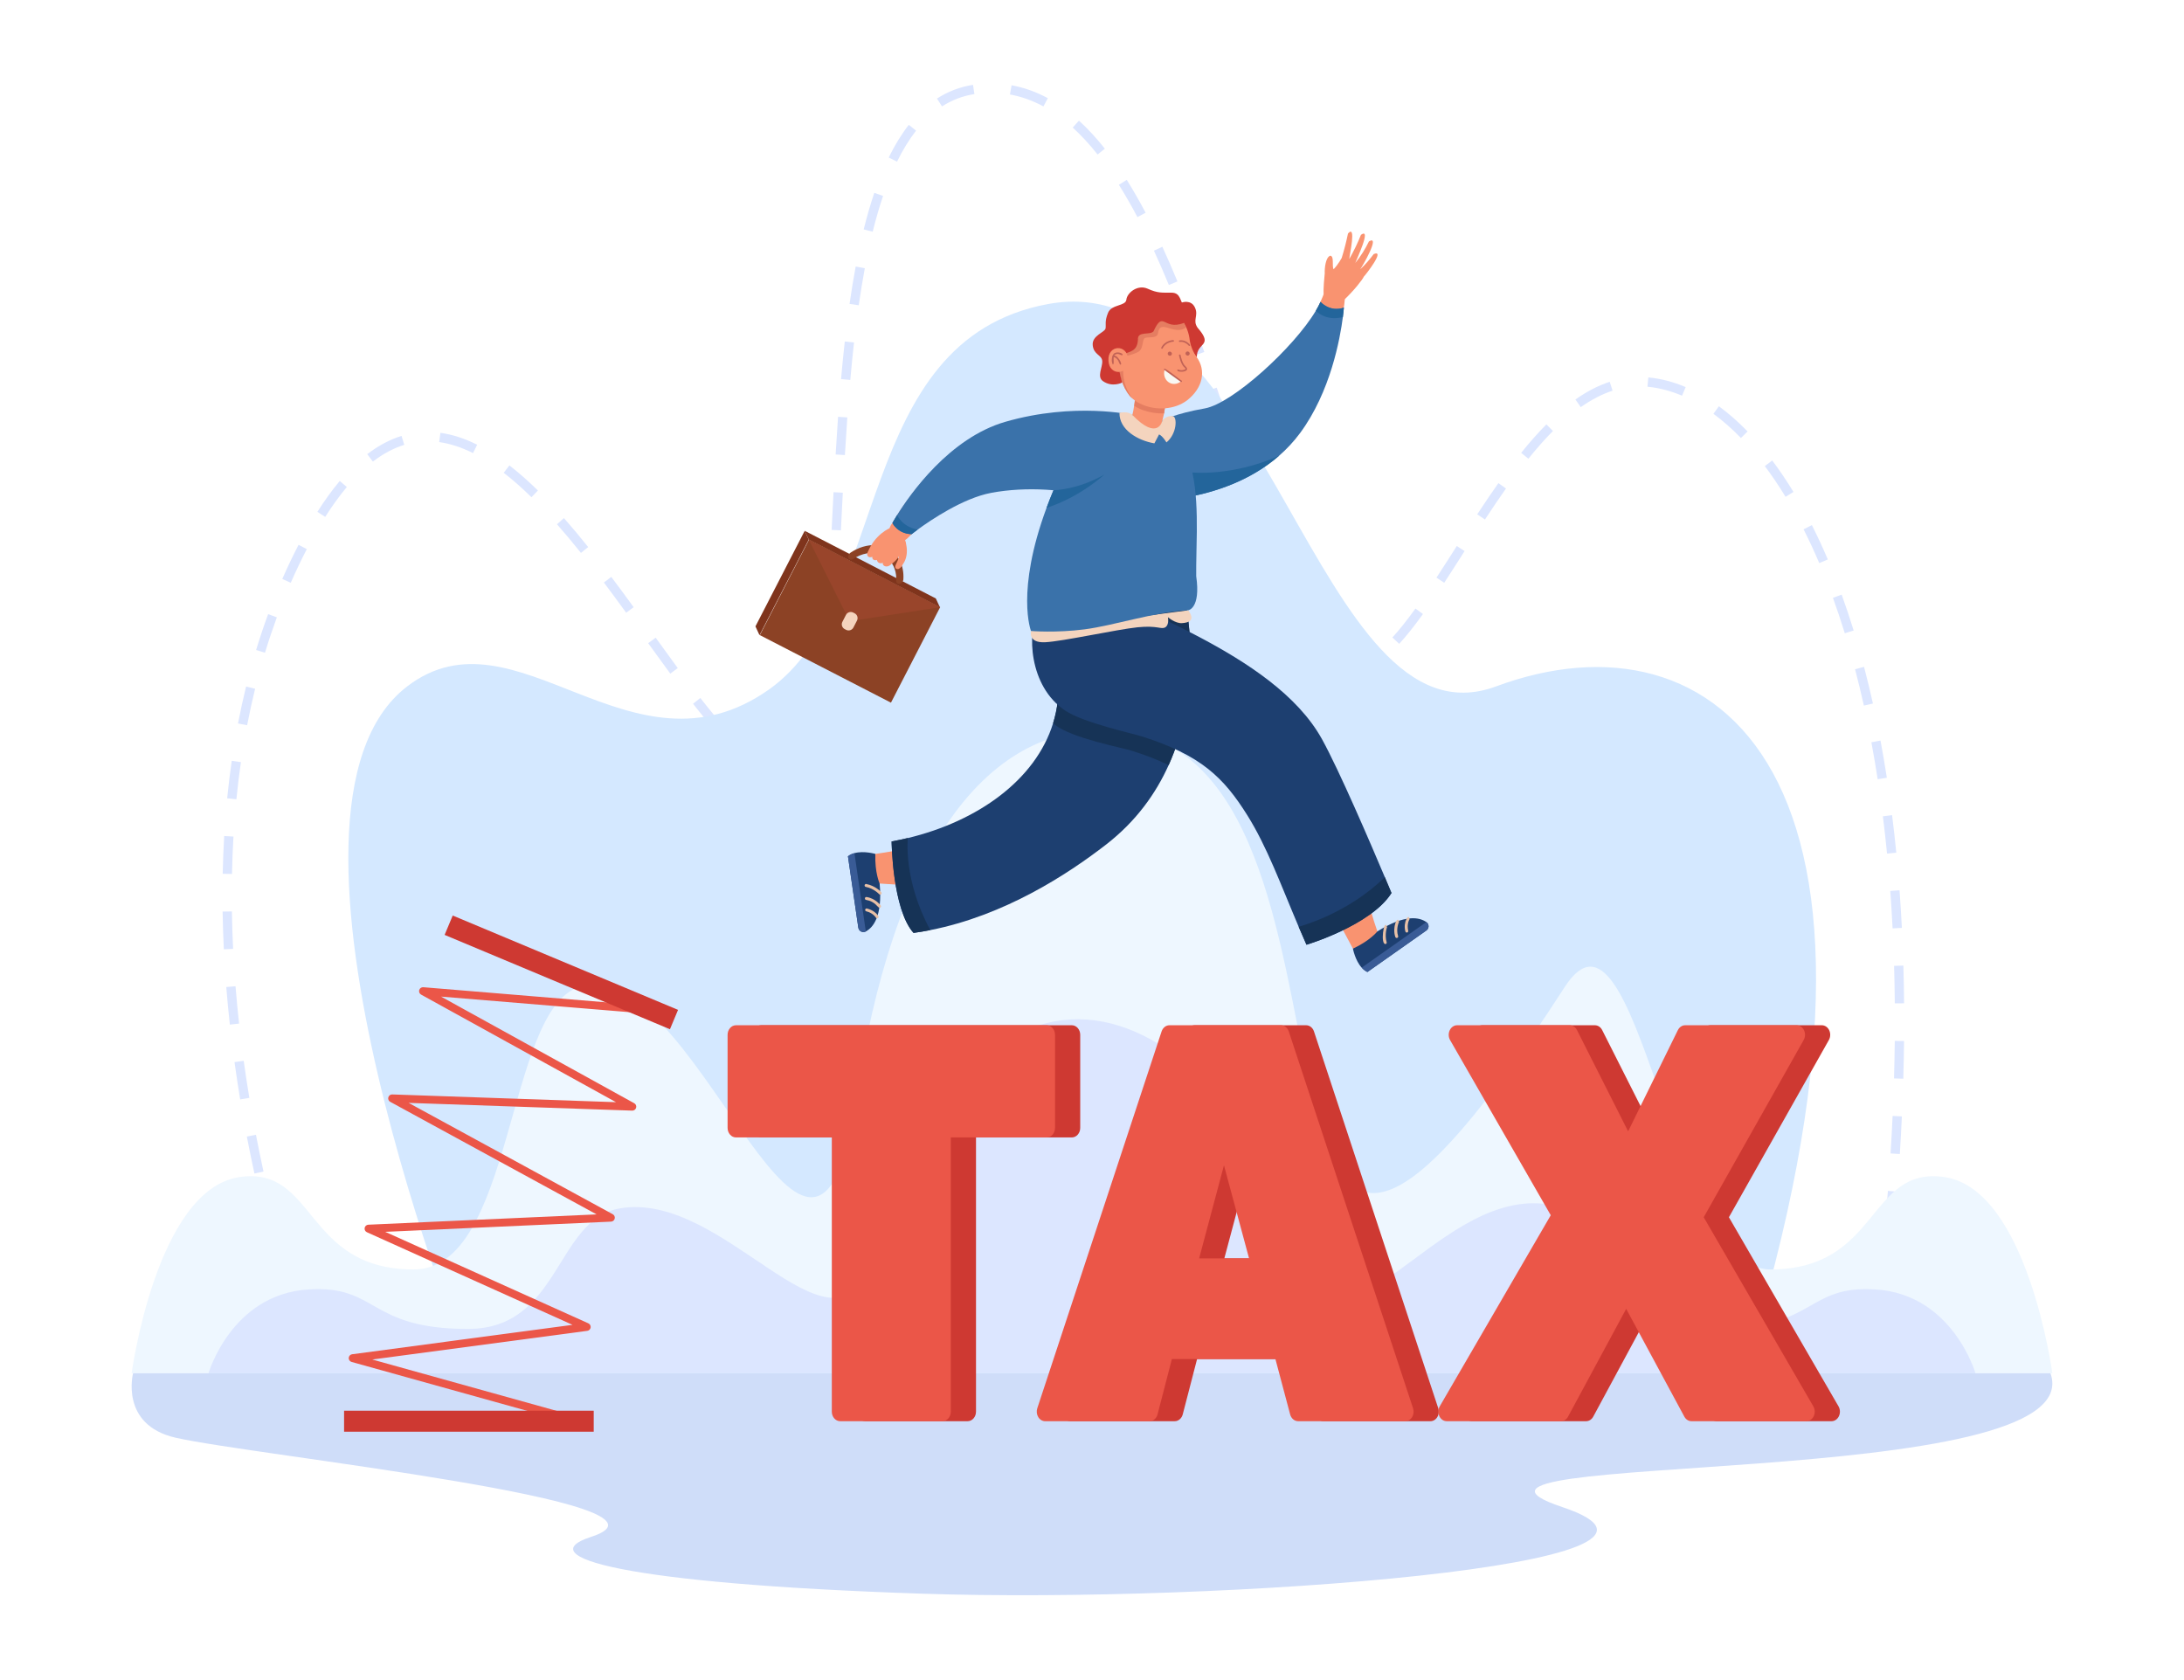 <?xml version="1.0" encoding="utf-8"?>
<!-- Generator: Adobe Illustrator 27.5.0, SVG Export Plug-In . SVG Version: 6.00 Build 0)  -->
<svg version="1.1" id="Ñëîé_1" xmlns="http://www.w3.org/2000/svg" xmlns:xlink="http://www.w3.org/1999/xlink" x="0px" y="0px"
	 viewBox="0 0 2600 2000" style="enable-background:new 0 0 2600 2000;" xml:space="preserve">
<rect id="_x35_" style="fill:#FFFFFF;" width="2600" height="2000"/>
<g>
	<g id="_x34_">
		<path style="fill:#DCE6FF;" d="M349.63,1570.451c-4.519-13.937-8.991-28.379-13.289-42.923l10.595-3.171
			c4.271,14.45,8.713,28.798,13.202,42.641L349.63,1570.451z M2244.977,1552.452l-10.97-1.363
			c1.821-14.836,3.551-29.778,5.141-44.41l10.988,1.21C2248.54,1522.572,2246.804,1537.566,2244.977,1552.452z M324.138,1484.293
			c-3.869-14.374-7.62-29.015-11.152-43.516l10.736-2.648c3.51,14.415,7.239,28.968,11.085,43.255L324.138,1484.293z
			 M2254.661,1463.253l-11.003-1.047c1.398-14.896,2.694-29.88,3.849-44.535l11.018,0.879
			C2257.366,1433.262,2256.065,1448.302,2254.661,1463.253z M302.887,1397.005c-3.193-14.644-6.23-29.451-9.029-44.011l10.852-2.112
			c2.781,14.469,5.8,29.186,8.973,43.738L302.887,1397.005z M2261.697,1373.788l-11.031-0.703
			c0.936-14.885,1.757-29.901,2.438-44.627l11.041,0.518C2263.46,1343.764,2262.637,1358.84,2261.697,1373.788z M285.937,1308.765
			c-2.458-14.824-4.734-29.771-6.763-44.429l10.947-1.535c2.017,14.559,4.277,29.407,6.718,44.133L285.937,1308.765z
			 M2265.833,1284.124l-11.049-0.323c0.431-14.951,0.729-29.983,0.884-44.676l11.053,0.118
			C2266.564,1254.004,2266.266,1269.104,2265.833,1284.124z M273.626,1219.728c-1.648-14.972-3.082-30.031-4.263-44.757
			l11.017-0.896c1.173,14.617,2.596,29.564,4.232,44.428L273.626,1219.728z M2255.713,1194.446
			c-0.13-14.963-0.412-29.989-0.84-44.662l11.049-0.325c0.428,14.749,0.713,29.852,0.844,44.89L2255.713,1194.446z
			 M266.465,1130.097c-0.733-15.061-1.219-30.181-1.445-44.943l11.052-0.172c0.223,14.638,0.706,29.633,1.433,44.57
			L266.465,1130.097z M2253.097,1105.161c-0.759-14.943-1.692-29.936-2.772-44.564l11.022-0.826
			c1.088,14.712,2.026,29.793,2.789,44.821L2253.097,1105.161z M276.177,1040.396l-11.051-0.229
			c0.308-15.1,0.901-30.226,1.764-44.954l11.034,0.654C277.069,1010.455,276.481,1025.436,276.177,1040.396z M2246.49,1016.122
			c-1.476-14.94-3.149-29.862-4.969-44.352l10.966-1.395c1.833,14.587,3.516,29.609,5.002,44.646L2246.49,1016.122z
			 M281.429,951.457l-10.998-1.112c1.502-15.044,3.332-30.08,5.441-44.691l10.938,1.599
			C284.724,921.704,282.914,936.576,281.429,951.457z M2235.332,927.588c-2.3-14.846-4.824-29.636-7.503-43.959l10.861-2.059
			c2.702,14.437,5.246,29.343,7.564,44.304L2235.332,927.588z M928.098,926.018c-15.359-2.437-26.468-9.474-41.857-21.625
			l6.987-8.621c13.481,10.617,23.218,16.986,36.048,19.184L928.098,926.018z M966.447,899.55l-9.843-5.059
			c5.06-9.972,9.532-23.811,13.295-41.13l10.798,2.375C976.676,874.245,972.015,888.576,966.447,899.55z M853.802,872.487
			c-8.805-9.869-18.215-21.227-28.767-34.723l8.686-6.88c10.403,13.305,19.662,24.482,28.306,34.17L853.802,872.487z
			 M294.193,863.363l-10.851-2.12c2.863-14.848,6.103-29.654,9.63-44.006l10.73,2.671
			C300.22,834.078,297.021,848.699,294.193,863.363z M2218.895,839.959c-3.273-14.693-6.804-29.259-10.495-43.294l10.686-2.846
			c3.726,14.171,7.29,28.876,10.593,43.707L2218.895,839.959z M988.133,810.964l-10.962-1.42c1.697-13.279,3.219-27.82,4.651-44.455
			l11.012,0.961C991.388,782.84,989.851,797.531,988.133,810.964z M797.963,801.922c-8.985-12.212-18.304-25.121-26.334-36.262
			l8.947-6.532c8.014,11.12,17.314,24.002,26.269,36.174L797.963,801.922z M1607.19,801.007c-8.608,0-17.054-2.588-25.102-7.693
			l5.893-9.412c12.09,7.682,23.985,7.699,36.827,1.572l4.756,10.042C1621.971,799.16,1614.443,801.007,1607.19,801.007z
			 M315.459,777.038l-10.57-3.253c4.392-14.454,9.21-28.83,14.321-42.728l10.365,3.861
			C324.539,748.616,319.789,762.787,315.459,777.038z M1665.708,766.432l-8.121-7.547c8.38-9.135,17.364-20.404,27.465-34.451
			l8.955,6.523C1683.646,745.366,1674.39,756.97,1665.708,766.432z M1550.66,758.783c-7.153-11.106-14.242-24.186-21.671-39.985
			l9.99-4.759c7.218,15.348,14.072,28.005,20.956,38.693L1550.66,758.783z M2196.189,753.857
			c-4.452-14.414-9.204-28.603-14.122-42.173l10.384-3.812c4.979,13.737,9.787,28.098,14.292,42.683L2196.189,753.857z
			 M745.435,729.392c-10.113-13.91-18.54-25.33-26.523-35.938l8.812-6.716c8.02,10.658,16.481,22.124,26.631,36.085L745.435,729.392
			z M996.159,721.124l-11.03-0.718c0.838-13.034,1.691-27.683,2.606-44.785l11.037,0.599
			C997.854,693.361,996.999,708.049,996.159,721.124z M346.144,693.738l-10.112-4.492c6.068-13.831,12.534-27.413,19.404-40.694
			l9.801,5.143C358.477,666.763,352.115,680.127,346.144,693.738z M1719.329,693.735l-9.236-6.112
			c7.855-12.019,15.968-24.753,24.181-37.617l9.299,6.014C1735.34,668.917,1727.218,681.662,1719.329,693.735z M1511.196,677.283
			c-5.007-12.639-10.18-26.429-15.816-42.156l10.397-3.774c5.595,15.611,10.726,29.287,15.687,41.811L1511.196,677.283z
			 M2165.807,670.345c-5.942-13.932-12.228-27.465-18.683-40.223l9.851-5.048c6.563,12.974,12.953,26.729,18.99,40.882
			L2165.807,670.345z M691.622,658.204c-10.029-12.53-19.365-23.682-28.541-34.093l8.269-7.382
			c9.292,10.544,18.739,21.828,28.879,34.496L691.622,658.204z M1001.072,631.344l-11.04-0.56
			c0.745-14.862,1.484-29.732,2.273-44.863l11.038,0.583C1002.555,601.626,1001.815,616.489,1001.072,631.344z M1767.805,618.447
			l-9.221-6.134c9.235-14.064,17.495-26.23,25.252-37.192l9.003,6.453C1785.157,592.43,1776.968,604.491,1767.805,618.447z
			 M387.158,615.307l-9.316-5.987c8.686-13.691,17.642-26.056,26.618-36.751l8.444,7.178
			C404.243,590.067,395.581,602.031,387.158,615.307z M1480.622,592.675c-5.069-14.95-10.042-29.909-14.239-42.57l10.485-3.52
			c4.191,12.643,9.156,27.579,14.214,42.497L1480.622,592.675z M632.69,591.896c-11.297-11.07-22.405-20.849-33.016-29.067
			l6.741-8.816c10.948,8.479,22.383,18.543,33.986,29.912L632.69,591.896z M2125.663,591.421
			c-7.92-13.008-16.224-25.31-24.682-36.565l8.815-6.711c8.675,11.544,17.184,24.148,25.291,37.463L2125.663,591.421z
			 M443.906,549.481l-6.704-8.845c13.2-10.134,26.938-17.443,40.832-21.722l3.234,10.638
			C468.631,533.444,456.061,540.149,443.906,549.481z M1819.498,546.079l-8.587-7.004c10.365-12.873,20.188-23.95,30.028-33.863
			l7.819,7.862C1839.193,522.712,1829.621,533.508,1819.498,546.079z M1005.821,541.705l-11.033-0.662
			c0.957-16.17,1.907-30.855,2.905-44.893l11.025,0.794C1007.723,510.938,1006.775,525.579,1005.821,541.705z M563.131,539.375
			c-13.792-6.908-27.359-11.317-40.322-13.105l1.5-11.022c14.157,1.953,28.875,6.719,43.746,14.167L563.131,539.375z
			 M2072.547,521.393c-10.641-10.973-21.659-20.658-32.747-28.787l6.508-8.992c11.587,8.494,23.076,18.591,34.149,30.008
			L2072.547,521.393z M1452.284,507.536c-5.498-16.552-10.03-30.048-14.26-42.473l10.455-3.606
			c4.241,12.452,8.781,25.973,14.287,42.551L1452.284,507.536z M1881.839,484.676l-6.335-9.115
			c13.594-9.572,27.323-16.66,40.809-21.069l3.414,10.58C1907.284,469.141,1894.536,475.737,1881.839,484.676z M2002.443,471.048
			c-13.69-5.811-27.547-9.408-41.186-10.69l1.028-11.077c14.766,1.388,29.722,5.263,44.453,11.517L2002.443,471.048z
			 M1012.253,452.281l-11.01-0.984c1.378-15.609,2.876-30.683,4.454-44.804l10.984,1.244
			C1015.113,421.772,1013.623,436.759,1012.253,452.281z M1423.318,422.751c-5.341-15.004-10.374-28.72-15.388-41.93l10.326-3.969
			c5.041,13.283,10.1,27.069,15.467,42.147L1423.318,422.751z M1022.309,363.378l-10.94-1.591
			c2.235-15.575,4.693-30.554,7.304-44.52l10.862,2.056C1026.954,333.135,1024.522,347.957,1022.309,363.378z M1391.51,339.286
			c-5.939-14.379-11.925-28.135-17.795-40.888l10.03-4.675c5.93,12.885,11.976,26.779,17.972,41.293L1391.51,339.286z
			 M1038.922,275.791l-10.724-2.696c3.855-15.534,8.105-30.167,12.632-43.491l10.458,3.599
			C1046.863,246.231,1042.702,260.56,1038.922,275.791z M1354.085,258.473c-7.27-13.78-14.696-26.716-22.072-38.449l9.34-5.948
			c7.525,11.971,15.093,25.152,22.495,39.18L1354.085,258.473z M1067.889,192.445l-9.912-4.924
			c7.258-14.801,15.306-27.887,23.922-38.897l8.683,6.884C1082.441,165.911,1074.806,178.338,1067.889,192.445z M1306.68,183.943
			c-9.658-12.186-19.626-22.981-29.628-32.083l7.415-8.251c10.444,9.505,20.825,20.742,30.855,33.397L1306.68,183.943z
			 M1121.419,126.675l-5.959-9.37c13.094-8.434,27.52-13.919,42.878-16.3l1.683,10.995
			C1146.195,114.144,1133.207,119.081,1121.419,126.675z M1242.178,126.668c-12.876-6.986-26.288-11.762-39.864-14.195l1.938-10.953
			c14.735,2.641,29.26,7.808,43.171,15.356L1242.178,126.668z"/>
		<path style="fill:#D4E8FF;" d="M560.261,1630.632c0,0-269.202-665.386-75.475-813.55
			c129.488-99.034,266.738,119.281,430.556,3.788c145.844-102.822,99.48-415.648,332.081-458.887
			c261.519-48.615,319.101,534.849,533.718,455.099c260.423-96.771,519.475,99.676,295.607,814.821L560.261,1630.632z"/>
		<path style="fill:#EEF7FF;" d="M2315.025,1401.24c-91.723-13.684-76.756,109.941-207.501,109.941
			c-119.54,0-157.783-470.785-244.758-336.208c-445.887,689.923-186.969-293.402-541.575-305.898
			c-160.343-5.65-267.188,166.428-306.589,471.1c-57.114,275.434-189.567-210.078-325.876-164.936
			c-86.632,28.69-76.71,335.942-196.25,335.942c-130.745,0-115.777-123.624-207.5-109.941
			c-98.755,14.732-128.252,233.545-128.252,233.545h2286.553C2443.277,1634.785,2413.78,1415.972,2315.025,1401.24z"/>
		<path style="fill:#DCE6FF;" d="M2233.798,1535.058c-84.383-5.843-70.613,46.946-190.895,46.946
			c-109.974,0-106.952-118.308-180.545-143.451c-135.526-46.304-247.256,188.044-299.798,70.43
			c-99.793-312.081-390.846-468.587-525.12,0c-52.543,117.614-175.414-92.251-299.798-70.43
			c-76.563,13.432-70.571,143.451-180.545,143.451c-120.282,0-106.512-52.789-190.895-46.946
			c-90.852,6.291-117.989,99.727-117.989,99.727h2103.574C2351.787,1634.785,2324.651,1541.349,2233.798,1535.058z"/>
		<path style="fill:#CFDDF9;" d="M158.424,1634.785c0,0-16.042,61.31,50.417,76.66c90.903,20.996,624.49,76.16,494.863,118.079
			c-73.175,23.663,37.355,55.795,393.769,67.627c356.414,11.832,967.994-34.528,762.329-103.122
			c-205.665-68.594,632.27-16.564,581.229-159.244H158.424z"/>
	</g>
	<g id="_x33_">
		<path style="fill:#CE3932;" d="M1285.982,1342.646V1231.88c0-6.292-4.477-11.394-10-11.394h-369.8c-5.523,0-10,5.102-10,11.394
			v110.766c0,6.292,4.477,11.394,10,11.394h114.072v326.412c0,6.292,4.477,11.394,10,11.394h121.655c5.523,0,10-5.102,10-11.394
			V1354.04h114.072C1281.505,1354.04,1285.982,1348.938,1285.982,1342.646z"/>
		<path style="fill:#CE3932;" d="M1564.264,1227.872c-1.466-4.443-5.195-7.386-9.361-7.386h-132.7c-4.166,0-7.895,2.942-9.361,7.385
			l-147.974,448.572c-1.154,3.499-0.729,7.422,1.14,10.496c1.868,3.073,4.94,4.907,8.221,4.907h124.215
			c4.432,0,8.335-3.324,9.591-8.167l17.073-65.881h123.225l17.545,65.959c1.278,4.804,5.165,8.089,9.57,8.089h127.395
			c3.281,0,6.354-1.834,8.222-4.907c1.867-3.073,2.293-6.995,1.14-10.495L1564.264,1227.872z M1516.984,1498.013h-59.438
			l29.563-110.856L1516.984,1498.013z"/>
		<path style="fill:#CE3932;" d="M2188.727,1674.173l-130.499-225.13l119.019-211.004c1.978-3.506,2.118-7.962,0.364-11.62
			c-1.753-3.658-5.118-5.934-8.776-5.934h-132.666c-3.62,0-6.957,2.229-8.726,5.828l-59.203,120.483l-60.903-120.6
			c-1.785-3.534-5.09-5.711-8.668-5.711H1764.66c-3.673,0-7.051,2.294-8.797,5.976c-1.747,3.682-1.581,8.158,0.431,11.66
			l119.845,208.525l-132.171,227.516c-2.032,3.498-2.213,7.985-0.47,11.682c1.742,3.695,5.127,6.001,8.809,6.001h135.889
			c3.475,0,6.7-2.055,8.52-5.428l69.227-128.326l69.228,128.326c1.819,3.373,5.045,5.428,8.52,5.428h136.694
			c3.681,0,7.063-2.303,8.807-5.996C2190.932,1682.158,2190.754,1677.672,2188.727,1674.173z"/>
		<path style="fill:#EB5648;" d="M1255.982,1342.646V1231.88c0-6.292-4.477-11.394-10-11.394h-369.8c-5.523,0-10,5.102-10,11.394
			v110.766c0,6.292,4.477,11.394,10,11.394h114.072v326.412c0,6.292,4.477,11.394,10,11.394h121.655c5.523,0,10-5.102,10-11.394
			V1354.04h114.072C1251.505,1354.04,1255.982,1348.938,1255.982,1342.646z"/>
		<path style="fill:#EB5648;" d="M1534.264,1227.872c-1.466-4.443-5.195-7.386-9.361-7.386h-132.7c-4.166,0-7.895,2.942-9.361,7.385
			l-147.974,448.572c-1.154,3.499-0.729,7.422,1.14,10.496c1.868,3.073,4.94,4.907,8.221,4.907h124.215
			c4.432,0,8.335-3.324,9.591-8.167l17.073-65.881h123.225l17.545,65.959c1.278,4.804,5.165,8.089,9.57,8.089h127.395
			c3.281,0,6.354-1.834,8.222-4.907c1.867-3.073,2.293-6.995,1.14-10.495L1534.264,1227.872z M1486.984,1498.013h-59.438
			l29.563-110.856L1486.984,1498.013z"/>
		<path style="fill:#EB5648;" d="M2158.727,1674.173l-130.499-225.13l119.019-211.004c1.978-3.506,2.118-7.962,0.364-11.62
			c-1.753-3.658-5.118-5.934-8.776-5.934h-132.666c-3.62,0-6.957,2.229-8.726,5.828l-59.203,120.483l-60.903-120.6
			c-1.785-3.534-5.09-5.711-8.668-5.711H1734.66c-3.673,0-7.051,2.294-8.797,5.976c-1.747,3.682-1.581,8.158,0.431,11.66
			l119.845,208.525l-132.171,227.516c-2.032,3.498-2.213,7.985-0.47,11.682c1.742,3.695,5.127,6.001,8.809,6.001h135.889
			c3.475,0,6.7-2.055,8.52-5.428l69.227-128.326l69.228,128.326c1.819,3.373,5.045,5.428,8.52,5.428h136.694
			c3.681,0,7.063-2.303,8.807-5.996C2160.932,1682.158,2160.754,1677.672,2158.727,1674.173z"/>
	</g>
	<g id="_x32_">
		<path style="fill:#EB5648;" d="M689.45,1696.538c-0.417,0-0.84-0.056-1.261-0.173l-269.617-75.063
			c-2.146-0.598-3.576-2.623-3.421-4.845c0.155-2.223,1.851-4.03,4.059-4.324l262.363-34.991l-244.776-110.253
			c-1.979-0.892-3.089-3.026-2.681-5.159c0.408-2.133,2.227-3.706,4.396-3.805l271.724-12.276l-245.673-133.99
			c-1.909-1.041-2.853-3.258-2.279-5.355c0.574-2.098,2.507-3.513,4.687-3.451l266.366,9.212l-232.029-128.068
			c-1.937-1.069-2.864-3.347-2.224-5.464c0.64-2.119,2.681-3.493,4.877-3.318l271.886,22.475c2.582,0.213,4.502,2.479,4.289,5.062
			c-0.213,2.582-2.475,4.499-5.062,4.288l-250.051-20.67l230.011,126.954c1.9,1.049,2.833,3.265,2.255,5.356
			c-0.578,2.092-2.521,3.503-4.684,3.439l-266.146-9.204l243.022,132.545c1.848,1.008,2.798,3.123,2.325,5.174
			c-0.474,2.052-2.256,3.535-4.359,3.631l-268.867,12.147l241.84,108.931c1.91,0.86,3.018,2.884,2.715,4.957
			c-0.303,2.072-1.945,3.693-4.021,3.97l-255.964,34.138l247.556,68.921c2.496,0.695,3.956,3.282,3.261,5.777
			C693.389,1695.179,691.504,1696.538,689.45,1696.538z"/>
		<rect x="409.618" y="1679.346" style="fill:#CE3932;" width="297.192" height="25"/>
		
			<rect x="656.396" y="1012.251" transform="matrix(0.386 -0.922 0.922 0.386 -657.362 1327.396)" style="fill:#CE3932;" width="25" height="290.947"/>
	</g>
	<g id="_x31_">
		<path style="fill:#F99370;" d="M1042.073,1016.525c0,0,27.045-3.585,49.035-9.445l7.119,48.105l-51.039-3.432
			C1047.187,1051.753,1031.125,1038.495,1042.073,1016.525z"/>
		<path style="fill:#F99370;" d="M1610.628,1129.288l-14.921-27.933l34.394-24.308c0,0,3.515,14.371,9.622,31.748
			C1639.723,1108.795,1633.985,1131.933,1610.628,1129.288z"/>
		<path style="fill:#1D3F70;" d="M1017.198,1015.591c-2.795,0.756-5.444,1.944-7.729,3.733l12.334,84.96
			c0.6,4.131,5.099,6.531,8.796,4.595c0.044-0.023,0.088-0.046,0.132-0.07c8.453-4.465,20.128-17.727,16.456-57.057
			c0,0-5.899-12.747-5.114-35.228C1042.073,1016.525,1028.525,1012.507,1017.198,1015.591z"/>
		<path style="fill:#395B96;" d="M1030.731,1108.809l-13.533-93.218c-2.795,0.756-5.444,1.944-7.729,3.733l12.334,84.96
			c0.6,4.131,5.099,6.531,8.796,4.595L1030.731,1108.809z"/>
		<path style="fill:#E8C0A6;" d="M1044.176,1093.217c-0.592-0.01-1.161-0.321-1.478-0.87c-0.141-0.239-3.31-5.498-11.426-7.493
			c-0.933-0.229-1.504-1.172-1.274-2.104c0.229-0.933,1.171-1.504,2.104-1.275c9.646,2.371,13.455,8.864,13.611,9.139
			c0.478,0.834,0.189,1.896-0.645,2.373C1044.786,1093.149,1044.478,1093.222,1044.176,1093.217z"/>
		<path style="fill:#E8C0A6;" d="M1047.051,1080.679c-2.67-0.552-4.82-7.425-15.965-9.406c-2.219-0.316-1.702-3.818,0.541-3.437
			c10.713,1.685,16.618,9.747,16.862,10.089C1049.342,1079.032,1048.428,1080.744,1047.051,1080.679z"/>
		<path style="fill:#E8C0A6;" d="M1047.824,1064.979c-0.467-0.008-0.93-0.202-1.267-0.577c-0.059-0.067-6.167-6.761-15.867-8.633
			c-0.944-0.182-1.56-1.094-1.379-2.038c0.181-0.944,1.09-1.555,2.036-1.378c10.894,2.104,17.526,9.42,17.803,9.731
			c0.638,0.716,0.575,1.812-0.139,2.452C1048.674,1064.84,1048.247,1064.986,1047.824,1064.979z"/>
		<path style="fill:#1D3F70;" d="M1621.053,1151.9c1.939,2.151,4.197,3.977,6.826,5.206l70.169-49.425
			c3.412-2.403,3.515-7.501,0.116-9.924c-0.04-0.029-0.081-0.057-0.122-0.086c-7.807-5.521-24.915-9.938-58.319,11.124
			c0,0-8.696,11.027-29.095,20.493C1610.628,1129.288,1613.177,1143.191,1621.053,1151.9z"/>
		<path style="fill:#E8C0A6;" d="M1675.763,1109.829c-0.968,0.724-2.463,0.176-2.711-1.018c-3.18-11.151,4.558-22.651,4.9-14.371
			c-0.143,0.222-3.41,5.43-1.513,13.584C1676.602,1108.728,1676.313,1109.431,1675.763,1109.829z"/>
		<path style="fill:#E8C0A6;" d="M1663.776,1116.277c-0.926,0.686-2.334,0.236-2.672-0.875c-4.07-11.357,2.806-26.735,4.455-18.009
			c-0.053,0.105-4.028,8.051-1.146,16.936C1664.651,1115.066,1664.371,1115.846,1663.776,1116.277z"/>
		<path style="fill:#E8C0A6;" d="M1650.115,1123.586c-7.664,3.13-2.407-32.509,1.171-19.95c-0.034,0.084-3.239,8.558-0.518,18.06
			C1650.976,1122.421,1650.693,1123.169,1650.115,1123.586z"/>
		<path style="fill:#395B96;" d="M1698.042,1097.672l-76.99,54.229c1.939,2.151,4.197,3.977,6.826,5.206l70.169-49.425
			c3.412-2.403,3.515-7.501,0.116-9.924L1698.042,1097.672z"/>
		<path style="fill:#1D3F70;" d="M1417.186,776.214c0.092,6.204,0.04,12.805-0.227,19.742
			c-1.287,33.417-7.531,74.497-25.719,114.846c-15.13,33.613-38.541,66.716-74.272,94.429
			c-46.401,35.988-121.351,84.602-209.445,101.98c-6.59,1.294-13.252,2.421-19.977,3.348
			c-25.276-28.206-26.106-108.894-26.106-108.894c6.567-1.156,13.014-2.502,19.324-4.035
			c83.014-19.928,151.959-69.067,172.906-136.617c10.613-34.203,8.929-73.109-9.455-115.336c-0.278-0.688-0.585-1.372-0.893-2.055
			l4.437-0.536l69.043-8.398l12.458-1.511l82.911-10.081C1412.173,723.096,1416.688,744.245,1417.186,776.214z"/>
		<path style="fill:#163356;" d="M1417.127,790.418c0.036-1.515,0.062-3.012,0.078-4.491c0.001-0.066,0.002-0.133,0.002-0.199
			c0.395-37.211-5.034-62.632-5.034-62.632l-82.916,10.079c-2.259-1.08-4.484-2.137-6.678-3.183
			c-21.096-5.908-39.557-4.457-54.261,1.889c-8.685,3.767-15.397,7.599-20.557,11.205c-1.278,0.885-2.454,1.752-3.544,2.591
			c18.384,42.227,20.068,81.133,9.455,115.336c0.772,0.682,1.568,1.33,2.376,1.961c20.524,15.906,79.347,26.977,90.978,30.636
			c17.069,5.387,31.594,11.057,44.216,17.191c18.187-40.349,24.431-81.43,25.719-114.846c0.064-1.657,0.113-3.287,0.153-4.905
			C1417.118,790.839,1417.122,790.629,1417.127,790.418z"/>
		<path style="fill:#1D3F70;" d="M1656.516,1063.07c-24.401,38.645-101.182,61.578-101.182,61.578
			c-3.218-7.262-6.325-14.393-9.313-21.438c-21.488-50.526-37.618-95.176-61.113-132.68
			c-27.999-44.749-55.249-71.655-125.697-93.909c-11.631-3.659-69.356-16.253-90.98-30.629
			c-44.102-29.319-45.302-94.097-32.496-117.438c0,0,12.851,0.161,44.769-13.664c14.704-6.346,33.165-7.797,54.261-1.889
			c27.518,13.152,59.095,27.568,90.455,44.029c60.038,31.474,119.383,70.479,148.378,122.556
			c20.32,36.513,58.493,125.499,74.98,164.576C1653.514,1055.847,1656.516,1063.07,1656.516,1063.07z"/>
		<path style="fill:#163356;" d="M1107.524,1107.212c-6.59,1.294-13.252,2.421-19.977,3.348
			c-25.276-28.206-26.106-108.894-26.106-108.894c6.567-1.156,13.014-2.502,19.324-4.035c0.017,0.012,0.017,0.012,0.017,0.012
			S1074.901,1047.205,1107.524,1107.212z"/>
		<path style="fill:#163356;" d="M1656.516,1063.07c-24.401,38.645-101.182,61.578-101.182,61.578
			c-3.218-7.262-6.325-14.393-9.313-21.438c0,0,57.642-14.763,102.557-59.047C1653.514,1055.847,1656.516,1063.07,1656.516,1063.07z
			"/>
		<path style="fill:#F4D4BE;" d="M1227.394,751.153c0,0-4.069,14.373,16.823,13.384c20.892-0.989,85.785-15.331,109.964-17.803
			s28.135,2.967,33.08,0c4.945-2.967,3.147-11.981,3.147-11.981s8.737,7.528,16.634,7.035c7.898-0.493,16.478-2.942,7.497-15.318
			L1227.394,751.153z"/>
		<path style="fill:#F99370;" d="M1385.089,504.618c37.796-5.395,77.461-15.343,107.617-39.425
			c28.845-24.525,53.092-54.694,70.78-88.289c5.374-10.087,10.126-20.554,14.078-31.271c0.053-0.138,0.112-0.311,0.146-0.33
			l9.145-5.371c7.868-4.693,16.633,3.318,14.559,11.715c-4.26,56.382-29.872,109.84-66.177,152.681
			c-35.731,39.8-87.979,60.519-139.631,68.77C1348.218,581.487,1337.233,510.57,1385.089,504.618z"/>
		<path style="fill:#F99370;" d="M1583.62,304.379c5.028,0.562,1.779,12.122,3.958,16.191c5.629-5.864,9.605-13.402,9.659-13.412
			c3.006-9.61,5.486-19.365,7.526-29.235c10.259-11.362,1.725,26.209,1.561,30.043c0.047,0.018,0.093,0.039,0.14,0.058
			c5.179-9.186,9.863-18.673,13.717-28.492c13.11-9.33-5.291,29.476-6.632,33.237c0.018,0.017,0.036,0.035,0.054,0.052
			c6.333-7.816,11.713-16.411,16.111-25.465c14.045-8.227-7.705,29.743-10.222,32.908c0.021,0.034,0.042,0.068,0.063,0.102
			c5.868-5.414,11.043-11.576,15.863-17.951c14.182-5.785-9.303,24.385-11.923,27.035c-0.891,2.733-11.954,16.856-23.563,27.724
			c-4.303,4.029-23.31-1.102-24.093-6.84c-0.734-5.38,0.952-22.346,1.238-25.006C1576.791,320.054,1577.886,306.43,1583.62,304.379z
			"/>
		<path style="fill:#3A72AA;" d="M1599.832,366.231c0,0-0.271,4.126-1.182,11.234h-0.01c-3.244,25.432-14.663,89.023-50.932,138.066
			c-7.593,10.266-16.048,19.224-25.006,27.021l-0.01,0.01c-35.04,30.517-77.885,43.494-108.005,49.005
			c-22.285,4.087-37.596,4.087-37.596,4.087l6.683-95.047c0,0,14.653-8.174,50.39-14.391
			c32.967-5.724,106.116-72.287,132.294-116.324c2.208-3.69,4.077-7.225,5.559-10.556
			C1572.017,359.336,1582.961,371.955,1599.832,366.231z"/>
		<path style="fill:#23659B;" d="M1522.693,542.562c-35.04,30.517-77.885,43.494-108.005,49.005l4.813-29.141
			C1419.501,562.426,1467.228,567.365,1522.693,542.562z"/>
		<path style="fill:#3A72AA;" d="M1414.539,726.47c-41.587,2.295-87.779,18.078-123.439,22.736
			c-33.568,4.387-63.707,1.947-63.707,1.947s-18.411-46.719,18.488-146.579c2.489-6.75,5.23-13.733,8.251-20.967
			c6.295-15.079,9.52-32.386,14.895-43.097c22.817-45.393,77.885-55.048,114.745-39.901c19.941,14.973,30.391,36.957,35.727,61.818
			c4.784,22.188,5.501,46.681,5.298,70.544c-0.165,18.469-0.891,36.57-0.726,52.937
			C1429.631,724.588,1414.539,726.47,1414.539,726.47z"/>
		<path style="fill:#F99370;" d="M1301.186,573.195c-36.23-6.564-75.496-5.588-112.482-0.344
			c-26.316,3.872-50.88,19.762-72.088,35.816c-13.027,10.057-25.448,21.161-37.082,32.844c-13.253,11.29-28.077-6.017-17.138-18.91
			c27.029-44.743,63.432-87.555,114.642-104.902c43.378-12.982,89.495-19.235,134.667-13.333
			C1359.21,510.613,1312.833,573.649,1301.186,573.195z"/>
		<polygon style="fill:#7F341C;" points="957.978,631.89 1114.071,712.416 1118.894,722.859 962.809,642.382 		"/>
		
			<rect x="923.738" y="675.509" transform="matrix(0.889 0.458 -0.458 0.889 451.373 -381.336)" style="fill:#8C4225;" width="175.588" height="128"/>
		<polygon style="fill:#7F341C;" points="904.17,756.158 899.339,745.666 957.978,631.89 962.809,642.382 		"/>
		<path style="fill:#8C4225;" d="M1074.742,692.125c0.376-0.685,0.624-1.453,0.682-2.26c0.563-8.29-0.939-16.154-4.374-22.745
			c-2.21-4.265-5.235-7.997-9.03-10.968c-1.612-1.262-3.367-2.392-5.255-3.358c-4.463-2.293-9.321-3.535-14.337-3.807
			c-9.996-0.56-20.636,2.695-30.064,9.043c-0.526,0.352-0.97,0.771-1.331,1.232c-1.811,2.246-1.75,5.48,0.506,6.62
			c0.604,0.309,1.299,0.409,2.01,0.318c0.72-0.092,1.452-0.371,2.139-0.825c1.086-0.72,2.191-1.386,3.315-1.999
			c5.568-3.041,11.52-4.807,17.327-5.078c5.328-0.256,10.536,0.742,15.222,3.154c1.899,0.974,3.627,2.141,5.184,3.469
			c2.964,2.516,5.299,5.619,6.987,9.132c2.04,4.209,3.136,9.004,3.244,14.065c0.021,1.025,0.001,2.061-0.055,3.103
			c-0.093,1.557,0.559,2.886,1.77,3.499c1.901,0.959,4.327-0.098,5.693-2.015C1074.511,692.517,1074.63,692.327,1074.742,692.125z"
			/>
		<polygon style="fill:#99452B;" points="962.809,642.382 1011.532,739.508 1118.894,722.859 		"/>
		<path style="fill:#F4D4BE;" d="M1007.306,749.792l-1.702-0.877c-3.142-1.62-4.387-5.516-2.767-8.658l4.261-8.265
			c1.62-3.142,5.516-4.387,8.658-2.767l1.702,0.877c3.142,1.62,4.387,5.516,2.767,8.658l-4.262,8.265
			C1014.344,750.167,1010.448,751.412,1007.306,749.792z"/>
		<path style="fill:#F99370;" d="M1061.792,670.826c-7.481,8.799-17.081-1.222-5.565-5.388l-0.126,0.148
			C1059.951,660.888,1065.505,666.513,1061.792,670.826z"/>
		<path style="fill:#F99370;" d="M1054.834,667.849c-10.999,8.666-15.316-6.565-5.092-6.209c-0.192-0.008,0.547-0.208,0.671-0.361
			c0.032-0.017,0.218-0.16,0.075-0.044C1055.25,657.359,1059.102,664.556,1054.834,667.849z"/>
		<path style="fill:#F99370;" d="M1047.445,664.962c-9.153,5.738-11.756-2.955-5.931-6.376
			C1050.668,652.849,1053.271,661.542,1047.445,664.962z"/>
		<path style="fill:#F99370;" d="M1041.422,661.451c-9.154,5.738-11.756-2.955-5.931-6.376
			C1044.645,649.338,1047.247,658.03,1041.422,661.451z"/>
		<path style="fill:#F99370;" d="M1065.153,645.345c13.418,19.174-3.682,26.865,1.618,31.624c4.757,2.379,7.743-4.973,9.952-8.276
			c3.076-6.124,3.543-13.452,2.147-20.081C1076.261,629.003,1060.556,635.55,1065.153,645.345z"/>
		<path style="fill:#F99370;" d="M1059.725,628.516c0,0-18.321,7.147-27.028,29.747l29.095,12.563c0,0,8.123-3.391,16.679-24.531
			L1059.725,628.516z"/>
		<path style="fill:#F99370;" d="M1383.775,500.604c5.34-19.134,6.767-47.741,5.893-59.742c-0.434-6.481-4.155-11.923-8.935-14.294
			c-12.154-6.517-29.132,2.018-27.482,17.15c1.283-0.548-2.093,39.889-5.224,50.238c0,0,6.067,24.793,23.868,24.793
			C1383.394,518.75,1383.775,500.604,1383.775,500.604z"/>
		<path style="fill:#CE3932;" d="M1406.974,360.125c0,0,10.953-3.973,15.568,5.936c4.614,9.91-3.155,14.911,3.107,23.981
			c19.736,22.722-1.051,16.885-0.875,35.332C1423.328,425.087,1382.681,366.526,1406.974,360.125z"/>
		<path style="fill:#E57D61;" d="M1353.203,441.782c-0.011,0.643-0.001,1.299,0.047,1.937c0.93-0.423-0.349,22.766-2.965,39.327
			c14.433,9.553,32.275,9.204,35.554,9.058c2.487-23.825,11.228-55.282-5.107-65.536
			C1369.415,419.44,1353.174,428.204,1353.203,441.782z"/>
		<path style="fill:#F99370;" d="M1413.087,476.676c-15.125,11.183-35.833,11.766-51.364,5.736
			c-6.486-2.391-12.308-6.091-16.827-11.239l-0.021-0.003c-18.045-22.79-18.213-62.967-1.752-85.86
			c23.989-33.806,69.469-20.116,73.381,20.83c1.146,6.314,4.082,13.537,8.269,19.231
			C1435.814,440.712,1432.527,461.489,1413.087,476.676z"/>
		<path style="fill:#F9F8F3;" d="M1406.183,453.834l-19.528-14.245C1382.476,451.935,1395.123,462.664,1406.183,453.834z"/>
		<path style="fill:#C16256;" d="M1394.643,422.495c1.932-2.581-2.166-5.557-4.022-2.919
			C1388.69,422.156,1392.788,425.132,1394.643,422.495z"/>
		<path style="fill:#C16256;" d="M1415.826,422.313c1.932-2.581-2.166-5.557-4.022-2.92
			C1409.873,421.974,1413.971,424.949,1415.826,422.313z"/>
		<path style="fill:#C16256;" d="M1405.941,454.743c0.954,0.289,1.643-1.091,0.798-1.668c-0.626,0.117-20.494-16.312-20.844-14.041
			c-0.306,0.421-0.213,1.009,0.205,1.315C1386.503,440.561,1405.485,454.643,1405.941,454.743z"/>
		<path style="fill:#E57D61;" d="M1411.748,389.986c-14.2,10.103-30.577-11.312-33.211,6.686
			c-0.922,7.551-14.258,3.163-16.438,6.427c-2.169,3.266-1.366,10.271-5.173,14.343c-3.807,4.072-20.135,7.228-20.135,7.228
			c1.184,15.987-3.179,28.815,11.049,49.483c-1.038-0.931-2.021-1.928-2.943-2.98l-0.021-0.003
			c-18.044-22.789-18.214-62.967-1.752-85.86C1359.032,359.725,1401.748,359.203,1411.748,389.986z"/>
		<path style="fill:#C16256;" d="M1403.558,442.187c4.561,1.206,13.335-0.69,7.99-5.927c-4.237-3.251-6.111-13.401-6.13-13.503
			c-0.196-1.197-2.087-0.869-1.851,0.334c0.08,0.446,2.026,10.972,6.836,14.662c0.546,0.419,1.136,1.016,0.845,1.478
			c-0.827,1.314-5.498,2.17-8.437,0.679C1400.335,439.572,1401.804,442.282,1403.558,442.187z"/>
		<path style="fill:#CE3932;" d="M1409.144,384.553c0,0,9.449-8.478,2.23-16.967c-7.219-8.489-4.989-19.143-16.808-19.191
			c-11.818-0.047-16.335,0.662-28.323-4.714c-11.988-5.376-24.529,4.975-25.313,12.988c-0.784,8.013-17.605,5.334-21.821,15.672
			c-4.215,10.338-2.223,13.958-2.964,18.611c-0.741,4.653-16.384,8.4-15.288,19.951c1.096,11.551,10.672,11.332,11.329,18.731
			c0.656,7.398-6.763,18.728,0.81,24.042c11.229,7.88,22.956,1.719,22.956,1.719c-14.884-50.627,17.196-23.763,18.737-50.964
			c-0.81-10.772,14.017-5.108,18.476-9.902C1385.105,368.466,1384.596,393.811,1409.144,384.553z"/>
		<path style="fill:#F99370;" d="M1319.583,429.19c0.741,18.919,24.604,17.717,23.437-1.183
			C1342.279,409.089,1318.416,410.292,1319.583,429.19z"/>
		<path style="fill:#C16256;" d="M1324.729,433.909c2.715-0.209-0.93-10.376,3.076-11.892c4.071-2.359,7.131,2.163,8.612,0.504
			c0.799-1.784-5.527-4.388-9.653-2.07C1324.408,421.706,1322.064,428.723,1324.729,433.909z"/>
		<path style="fill:#C16256;" d="M1333.606,433.991c3.839,1.27-3.35-13.414-9.158-10.415c-0.116,0.506,0.205,1.017,0.708,1.127
			C1332.163,426.591,1332.138,433.432,1333.606,433.991z"/>
		<path style="fill:#C16256;" d="M1383.051,415.19c0.424,0.113,0.881-0.088,1.076-0.499c3.592-7.572,12.518-7.968,12.608-7.971
			c0.511-0.018,0.912-0.446,0.895-0.957c-0.017-0.512-0.443-0.91-0.956-0.897c-0.411,0.014-10.138,0.419-14.223,9.031
			c-0.219,0.463-0.022,1.016,0.441,1.235C1382.944,415.156,1382.998,415.176,1383.051,415.19z"/>
		<path style="fill:#C16256;" d="M1415.628,411.807c0.271,0.073,0.573,0.022,0.812-0.165c0.402-0.316,0.474-0.897,0.159-1.3
			c-0.201-0.258-5.019-6.303-12.383-5.134c-0.506,0.08-0.85,0.555-0.771,1.061c0.08,0.506,0.554,0.852,1.061,0.771
			c6.269-0.993,10.589,4.391,10.632,4.446C1415.267,411.648,1415.441,411.757,1415.628,411.807z"/>
		<path style="fill:#3A72AA;" d="M1348.027,493.954c0,0-16.929,106.891-47.223,97.991c-30.294-8.9-78.011-13.355-121.041-5.191
			c-33.277,6.305-71.658,32.279-87.328,43.717c-4.581,3.341-7.225,5.443-7.225,5.443c-16.658-0.533-22.817-13.317-22.817-13.317
			s1.898-3.516,5.53-9.375c15.438-24.851,62.273-91.841,128.905-111.094C1279.168,478.342,1348.027,493.954,1348.027,493.954z"/>
		<path style="fill:#23659B;" d="M1254.133,583.607c0,0,28.778-0.401,60.511-18.634c0,0-28.435,26.594-68.762,39.601
			C1248.371,597.824,1251.112,590.841,1254.133,583.607z"/>
		<path style="fill:#F4D4BE;" d="M1332.689,491.447c-0.288,20.33,21.946,32.97,41.589,36.329l5.564-10.633
			c4.453,1.962,8.778,9.52,8.778,9.52c12.683-10.343,12.877-30.332,7.797-31.21c-7.704-1.332-12.643,5.155-12.643,5.155
			s-5.017,25.158-35.747-6.651C1343.25,489.012,1332.689,491.447,1332.689,491.447z"/>
		<path style="fill:#23659B;" d="M1092.436,630.471c-4.581,3.341-7.225,5.443-7.225,5.443
			c-16.658-0.533-22.817-13.317-22.817-13.317s1.898-3.516,5.53-9.375l0.242,0.097
			C1068.166,613.319,1073.735,626.965,1092.436,630.471z"/>
		<path style="fill:#23659B;" d="M1599.832,366.231c0,0-0.271,4.126-1.182,11.234h-0.01c-21.2,5.259-32.173-7.564-32.173-7.564
			l-0.01-0.01c2.208-3.69,4.077-7.225,5.559-10.556C1572.017,359.336,1582.961,371.955,1599.832,366.231z"/>
	</g>
</g>
</svg>
